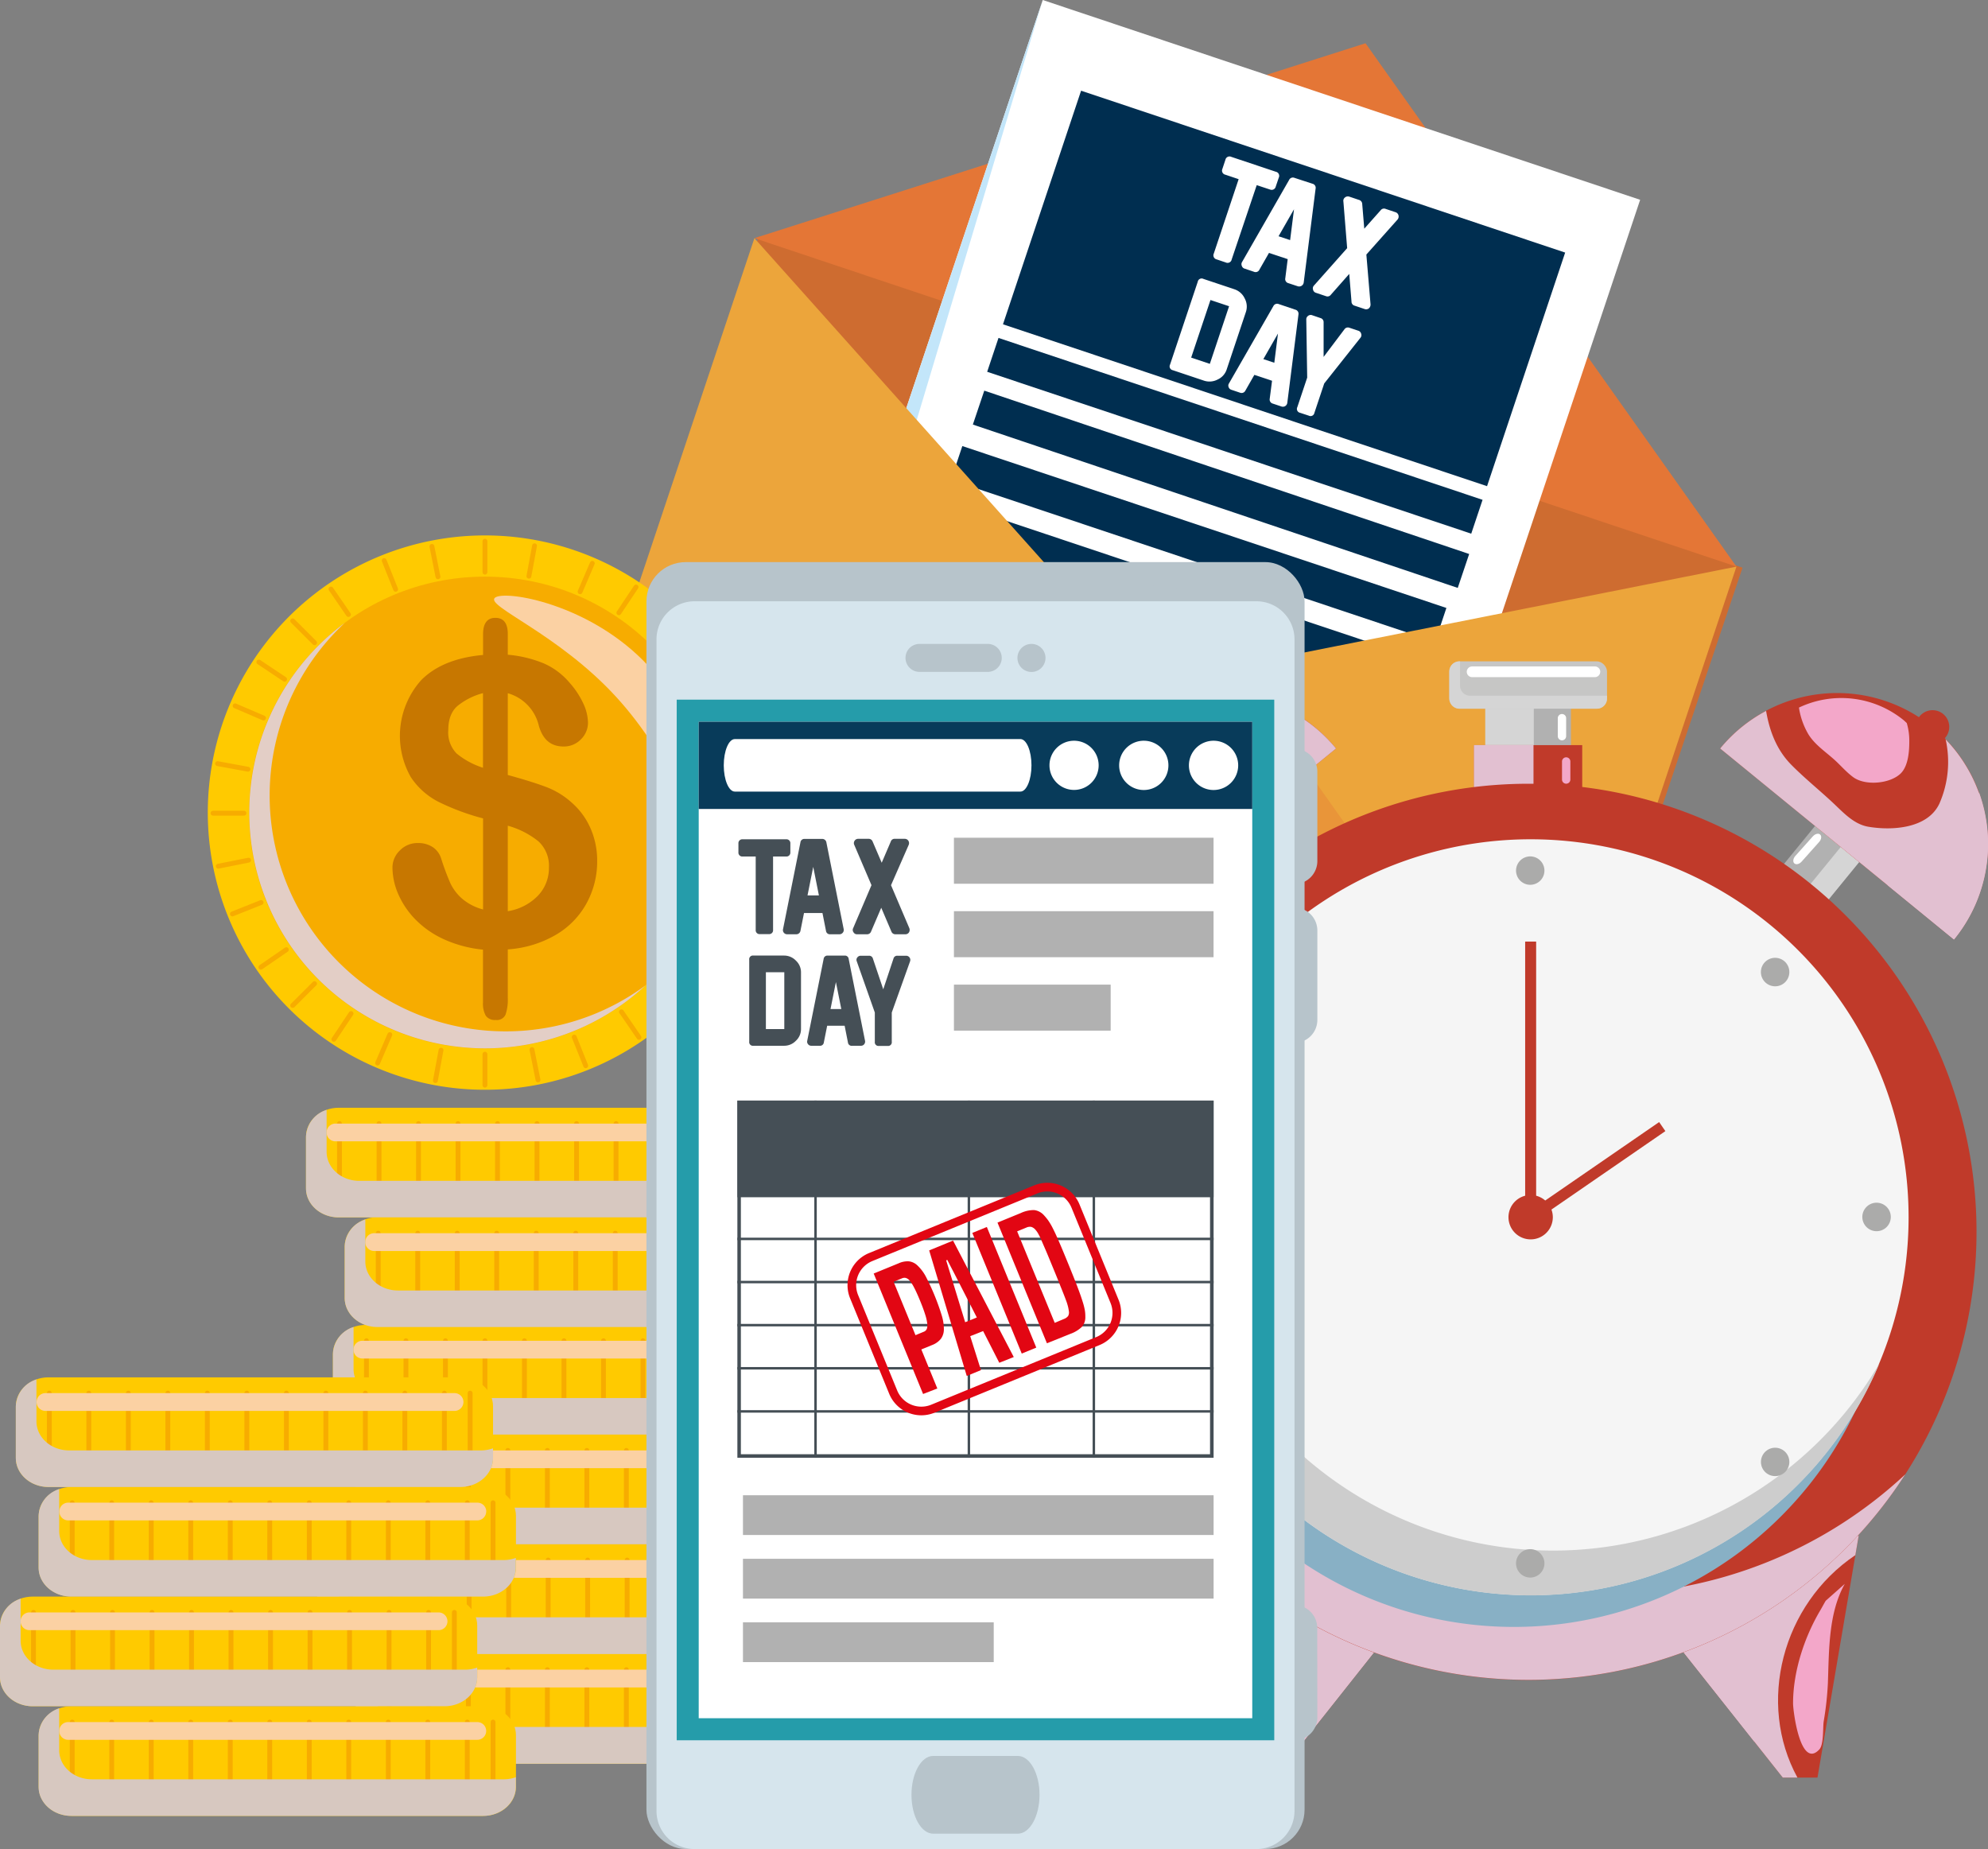 <svg xmlns="http://www.w3.org/2000/svg" viewBox="0 0 476.15 442.82"><rect x="0" y="0" width="476.15" height="442.82" fill="#808080" stroke="none"/><defs><style>.cls-1{isolation:isolate;}.cls-2{fill:#ce6c30;}.cls-3{fill:#e47636;}.cls-14,.cls-4{fill:#fff;}.cls-5{fill:#c3e6fa;}.cls-6{fill:#002e50;}.cls-7{fill:#eca53b;}.cls-8{fill:#e99539;}.cls-9{fill:#c03a2a;}.cls-10{fill:#e2c0d1;}.cls-10,.cls-13,.cls-16,.cls-23,.cls-27,.cls-30{mix-blend-mode:multiply;}.cls-11{fill:#f3a7c9;}.cls-11,.cls-14,.cls-25{mix-blend-mode:soft-light;}.cls-12{fill:#b1b1b1;}.cls-13{fill:#d5d5d5;}.cls-15{fill:#c6c6c5;}.cls-16{fill:#88b0c5;}.cls-17{fill:#f5f5f5;}.cls-18{fill:#cdcdcd;}.cls-19{fill:#ababaa;}.cls-20,.cls-26,.cls-34,.cls-35{fill:none;}.cls-20{stroke:#c03a2a;stroke-width:2.63px;}.cls-20,.cls-34,.cls-35{stroke-miterlimit:10;}.cls-21{fill:#ffca00;}.cls-22{fill:#f7ac00;}.cls-23{fill:#e3cec6;}.cls-24{fill:#c77700;}.cls-25{fill:#fbd1a3;}.cls-26{stroke:#f7ac00;stroke-linecap:round;stroke-linejoin:round;stroke-width:1.16px;}.cls-27{fill:#d7c8c0;}.cls-28,.cls-30{fill:#b7c4cb;}.cls-29{fill:#d6e5ed;}.cls-31{fill:#259caa;}.cls-32{fill:#083b5a;}.cls-33{fill:#454f56;}.cls-34{stroke:#454f56;stroke-width:0.59px;}.cls-35{stroke:#e20613;stroke-width:2.07px;}.cls-36{fill:#e20613;}</style></defs><g class="cls-1"><g id="Layer_2" data-name="Layer 2"><g id="Layer_1-2" data-name="Layer 1"><rect class="cls-2" x="206.84" y="38.21" width="138.86" height="248.02" transform="matrix(0.32, -0.95, 0.95, 0.32, 34.81, 372.78)"/><polygon class="cls-3" points="415.9 135.7 180.69 57.04 327.06 10.36 415.9 135.7"/><rect class="cls-4" x="188.25" y="44.29" width="202.02" height="150.87" transform="translate(83.98 356.08) rotate(-71.51)"/><polygon class="cls-5" points="328.76 239.44 185.69 191.59 249.76 0 193.64 186.94 328.76 239.44"/><rect class="cls-6" x="278.07" y="7.95" width="58.99" height="122.25" transform="translate(144.5 338.86) rotate(-71.51)"/><rect class="cls-6" x="291.49" y="43.24" width="8.55" height="122.25" transform="translate(102.99 351.77) rotate(-71.51)"/><rect class="cls-6" x="287.16" y="56.19" width="8.55" height="122.25" transform="matrix(0.32, -0.95, 0.95, 0.32, 87.74, 356.5)"/><rect class="cls-6" x="282.83" y="69.14" width="8.55" height="122.25" transform="translate(72.51 361.24) rotate(-71.51)"/><rect class="cls-6" x="278.5" y="82.09" width="8.55" height="122.25" transform="translate(57.27 365.97) rotate(-71.51)"/><rect class="cls-6" x="242.3" y="117.98" width="8.55" height="55.06" transform="matrix(0.32, -0.95, 0.95, 0.32, 30.38, 333.22)"/><rect class="cls-6" x="298.33" y="147.04" width="8.55" height="62.43" transform="translate(37.58 408.71) rotate(-71.51)"/><rect class="cls-6" x="294.15" y="159.51" width="8.55" height="62.43" transform="translate(22.91 413.26) rotate(-71.51)"/><rect class="cls-6" x="278.78" y="180.05" width="8.55" height="38.8" transform="translate(4.13 404.64) rotate(-71.51)"/><rect class="cls-6" x="215.14" y="147.11" width="43.4" height="55.06" transform="matrix(0.32, -0.95, 0.95, 0.32, -3.9, 343.86)"/><path class="cls-4" d="M298.41,74.71l-4.6,13.76a4,4,0,0,1-2.19,2.43,4.17,4.17,0,0,1-3.23.27l-7.49-2.51a.93.93,0,0,1-.66-1.34l6.64-19.86a.94.94,0,0,1,1.34-.67l7.47,2.5a4.15,4.15,0,0,1,2.43,2.18A4.07,4.07,0,0,1,298.41,74.71Zm-8.64,12.43,4.61-13.8-4.46-1.49L285.3,85.64Z"/><path class="cls-4" d="M304.11,95.52l.56-4.33-4.24-1.41-2.16,3.79a1,1,0,0,1-1.26.48l-2.08-.7a1,1,0,0,1-.65-.62.94.94,0,0,1,.07-.9L305,73.29a1,1,0,0,1,1.24-.48l4,1.35A1,1,0,0,1,311,75.3l-2.68,21.19a1.06,1.06,0,0,1-1.37.87l-2.09-.7A1,1,0,0,1,304.11,95.52Zm1.1-8.64.88-7L302.59,86Z"/><path class="cls-4" d="M317.17,91.83l-2.36,7.06a.93.93,0,0,1-1.33.66l-2.09-.69a.94.94,0,0,1-.67-1.34l2.37-7.09-.22-13.91a1,1,0,0,1,.43-.87,1,1,0,0,1,1-.15l2,.68a1,1,0,0,1,.72,1l0,8.3,5-6.63a1,1,0,0,1,1.17-.36l2.16.72a1,1,0,0,1,.66.7,1,1,0,0,1-.18,1Z"/><path class="cls-4" d="M304.21,45.4,301,44.34l-6,17.81a1,1,0,0,1-1.41.71l-2.17-.73a1,1,0,0,1-.7-1.41l5.95-17.81-3.18-1.07a1,1,0,0,1-.71-1.4l.72-2.17a1,1,0,0,1,1.42-.7l10.65,3.56a1,1,0,0,1,.71,1.42l-.73,2.16A1,1,0,0,1,304.21,45.4Z"/><path class="cls-4" d="M307.84,66.65l.58-4.59-4.48-1.49-2.29,4a1,1,0,0,1-1.33.51l-2.2-.74a1,1,0,0,1-.69-.66,1,1,0,0,1,.07-.95l11.25-19.62a1,1,0,0,1,1.31-.51L314.34,44a1,1,0,0,1,.76,1.2l-2.84,22.43a1.1,1.1,0,0,1-1.45.92l-2.21-.73A1,1,0,0,1,307.84,66.65ZM309,57.5l.93-7.38-3.7,6.46Z"/><path class="cls-4" d="M326.81,74l-2.36-.79a1,1,0,0,1-.75-1l-.54-6.61-4.41,5a1,1,0,0,1-1.19.32l-2.36-.79a1,1,0,0,1-.71-.76,1,1,0,0,1,.23-1l7.94-8.94-.9-11.16a1,1,0,0,1,.4-1,1.08,1.08,0,0,1,1-.18l2.35.79a1.05,1.05,0,0,1,.76,1l.49,5.89,3.93-4.42a1,1,0,0,1,1.19-.32l2.36.79a1.06,1.06,0,0,1,.72.77,1.14,1.14,0,0,1-.24,1l-7.46,8.37,1,11.92a1.23,1.23,0,0,1-.43,1A1.09,1.09,0,0,1,326.81,74Z"/><polygon class="cls-7" points="136.65 188.74 180.69 57.04 273.99 161.46 136.65 188.74"/><polygon class="cls-7" points="371.87 267.4 415.9 135.7 278.56 162.98 371.87 267.4"/><polygon class="cls-8" points="371.87 267.4 136.65 188.74 283.02 142.05 371.87 267.4"/><polygon class="cls-9" points="305.31 425.72 297.02 425.72 287.14 367.71 332.83 391.01 305.31 425.72"/><path class="cls-10" d="M287.14,367.72l.8,4.72c17.62,11.84,23.61,35.49,13.87,53.28h3.5L332.83,391Z"/><path class="cls-10" d="M312.13,417.13,332.83,391l-24-12.23a37.09,37.09,0,0,1,4,7.33C317,396.5,315.45,407,312.13,417.13Z"/><path class="cls-11" d="M290.48,379.32c3.93,7,3.75,15.88,4,23.81a78.58,78.58,0,0,0,1,9.11c.24,1.56-.05,5.56,1.07,6.75,4.51,4.8,6.28-9.17,6.28-11.07,0-7.56-2.67-15.74-6.48-22.19-.47-.79-.89-1.61-1.35-2.36Z"/><polygon class="cls-9" points="427.01 425.72 435.31 425.72 445.19 367.71 399.5 391.01 427.01 425.72"/><path class="cls-10" d="M445.19,367.72l-.81,4.72c-17.61,11.84-23.6,35.49-13.87,53.28H427L399.5,391Z"/><path class="cls-10" d="M420.2,417.13,399.5,391l24-12.23a36.58,36.58,0,0,0-4,7.33C415.34,396.5,416.87,407,420.2,417.13Z"/><path class="cls-11" d="M441.85,379.32c-3.94,7-3.76,15.88-4.05,23.81a76.46,76.46,0,0,1-1,9.11c-.24,1.56.06,5.56-1.06,6.75-4.52,4.8-6.28-9.17-6.28-11.07,0-7.56,2.67-15.74,6.48-22.19.47-.79.89-1.61,1.34-2.36Z"/><rect class="cls-12" x="289.62" y="193.09" width="13.64" height="29.03" transform="translate(-64.48 234.34) rotate(-39.24)"/><rect class="cls-13" x="290.52" y="195.6" width="5.7" height="29.03" transform="translate(-66.77 232.84) rotate(-39.22)"/><path class="cls-9" d="M264,225a36.15,36.15,0,0,1,56-45.74Z"/><path class="cls-11" d="M275.29,173.16a14.78,14.78,0,0,0-.61,4.34c0,2.39.22,5.84,2,7.68,2.53,2.54,8.55,3.08,11.44.94,1.74-1.28,3.15-3,4.76-4.4,2.07-1.83,4.53-3.49,6-5.92a17.88,17.88,0,0,0,2.23-6.34A23.66,23.66,0,0,0,276,172.52Z"/><path class="cls-10" d="M309,170.25c-.81,4.79-2.51,9.32-6,12.87s-7.53,6.7-11.15,10.22c-2.08,2-4.36,4.16-7.36,4.66-5.62.95-14.19.47-17-5.55A24.86,24.86,0,0,1,266,177.06,36.15,36.15,0,0,0,264,225l56-45.74A36.05,36.05,0,0,0,309,170.25Z"/><path class="cls-10" d="M258,189.76A36.12,36.12,0,0,0,264,225l15.89-13C268.12,212.85,261.21,201.59,258,189.76Z"/><path class="cls-9" d="M272.24,171.59a4,4,0,1,1-5.69-.58A4,4,0,0,1,272.24,171.59Z"/><path class="cls-14" d="M302,205c.54.61.65,1.41.23,1.78h0c-.42.37-1.19.18-1.74-.43l-4.2-4.71c-.55-.61-.65-1.4-.23-1.78h0c.41-.37,1.19-.17,1.74.44Z"/><rect class="cls-12" x="421.02" y="200.78" width="29.03" height="13.64" transform="translate(-0.76 413.6) rotate(-50.76)"/><rect class="cls-13" x="424.1" y="207.27" width="29.03" height="5.7" transform="translate(-1.54 416.99) rotate(-50.77)"/><path class="cls-9" d="M468,225a36.15,36.15,0,0,0-56-45.74Z"/><path class="cls-11" d="M456.69,173.16a14.78,14.78,0,0,1,.61,4.34c0,2.39-.22,5.84-2,7.68-2.53,2.54-8.55,3.08-11.44.94-1.74-1.28-3.15-3-4.76-4.4-2.07-1.83-4.53-3.49-6-5.92a17.88,17.88,0,0,1-2.23-6.34A23.66,23.66,0,0,1,456,172.52Z"/><path class="cls-10" d="M423,170.25c.81,4.79,2.51,9.32,6,12.87s7.53,6.7,11.14,10.22c2.09,2,4.37,4.16,7.37,4.66,5.62.95,14.19.47,17-5.55A24.79,24.79,0,0,0,466,177.06,36.15,36.15,0,0,1,468,225l-56-45.74A36.05,36.05,0,0,1,423,170.25Z"/><path class="cls-10" d="M474,189.76A36.12,36.12,0,0,1,468,225l-15.89-13C463.85,212.85,470.76,201.59,474,189.76Z"/><path class="cls-9" d="M459.74,171.59a4,4,0,1,0,5.69-.58A4,4,0,0,0,459.74,171.59Z"/><path class="cls-14" d="M430,205c-.54.61-.65,1.41-.23,1.78h0c.42.37,1.2.18,1.74-.43l4.2-4.71c.55-.61.65-1.4.23-1.78h0c-.41-.37-1.19-.17-1.74.44Z"/><rect class="cls-12" x="355.76" y="168.38" width="20.5" height="16.9"/><rect class="cls-13" x="355.76" y="168.38" width="11.6" height="16.9"/><rect class="cls-13" x="355.76" y="168.38" width="5.8" height="16.9"/><rect class="cls-9" x="353.06" y="178.45" width="25.9" height="13.66"/><rect class="cls-10" x="353.06" y="178.45" width="14.23" height="13.66"/><rect class="cls-10" x="353.06" y="178.45" width="7.12" height="13.66"/><rect class="cls-15" x="347.13" y="158.39" width="37.77" height="11.33" rx="2.43"/><path class="cls-13" d="M352.12,166.62a2.42,2.42,0,0,1-2.43-2.42v-5.81h-.14a2.42,2.42,0,0,0-2.42,2.43v6.48a2.42,2.42,0,0,0,2.42,2.43h32.91a2.43,2.43,0,0,0,2.43-2.43v-.68Z"/><path class="cls-14" d="M375.11,176.3a1,1,0,0,1-1,1h0a1,1,0,0,1-1-1V172a1,1,0,0,1,1-1h0a1,1,0,0,1,1,1Z"/><path class="cls-11" d="M376.12,186.69a1,1,0,0,1-1,1h0a1,1,0,0,1-1-1v-4.32a1,1,0,0,1,1-1h0a1,1,0,0,1,1,1Z"/><path class="cls-14" d="M383.27,160.89a1.28,1.28,0,0,1-1.28,1.28h-29.4a1.28,1.28,0,0,1-1.28-1.28h0a1.28,1.28,0,0,1,1.28-1.28H382a1.28,1.28,0,0,1,1.28,1.28Z"/><path class="cls-9" d="M473.4,295A107.32,107.32,0,1,1,366.08,187.7,107.32,107.32,0,0,1,473.4,295Z"/><path class="cls-10" d="M383.27,381.82A107.34,107.34,0,0,1,293,216.42,107.32,107.32,0,1,0,456.33,353.1,106.91,106.91,0,0,1,383.27,381.82Z"/><path class="cls-16" d="M367.9,379a90.56,90.56,0,0,1-83.51-125.5,90.53,90.53,0,1,0,161.68,80.64A90.51,90.51,0,0,1,367.9,379Z"/><path class="cls-17" d="M457.13,291.51A90.52,90.52,0,1,1,366.61,201,90.52,90.52,0,0,1,457.13,291.51Z"/><path class="cls-9" d="M371.92,291.51a5.31,5.31,0,1,1-5.31-5.31A5.32,5.32,0,0,1,371.92,291.51Z"/><path class="cls-18" d="M372,371.35a90.56,90.56,0,0,1-83.51-125.49,90.53,90.53,0,1,0,161.67,80.63A90.48,90.48,0,0,1,372,371.35Z"/><path class="cls-19" d="M369.91,208.5a3.4,3.4,0,1,1-3.4-3.4A3.4,3.4,0,0,1,369.91,208.5Z"/><path class="cls-19" d="M369.91,374.42a3.4,3.4,0,1,1-3.4-3.41A3.4,3.4,0,0,1,369.91,374.42Z"/><path class="cls-19" d="M449.47,294.86a3.41,3.41,0,1,1,3.4-3.4A3.4,3.4,0,0,1,449.47,294.86Z"/><path class="cls-19" d="M283.56,294.86a3.41,3.41,0,1,1,3.4-3.4A3.41,3.41,0,0,1,283.56,294.86Z"/><path class="cls-19" d="M427.58,235.21a3.41,3.41,0,1,1,0-4.82A3.43,3.43,0,0,1,427.58,235.21Z"/><path class="cls-19" d="M310.26,352.52a3.4,3.4,0,1,1,0-4.81A3.4,3.4,0,0,1,310.26,352.52Z"/><path class="cls-19" d="M422.76,352.52a3.4,3.4,0,1,1,4.82,0A3.42,3.42,0,0,1,422.76,352.52Z"/><path class="cls-19" d="M305.45,235.21a3.4,3.4,0,1,1,4.81,0A3.41,3.41,0,0,1,305.45,235.21Z"/><line class="cls-20" x1="366.61" y1="291.51" x2="366.61" y2="225.5"/><line class="cls-20" x1="366.61" y1="291.51" x2="398.13" y2="269.81"/><path class="cls-21" d="M182.53,194.6a66.38,66.38,0,1,1-66.38-66.37A66.37,66.37,0,0,1,182.53,194.6Z"/><circle class="cls-22" cx="116.15" cy="194.6" r="56.5"/><path class="cls-23" d="M121.09,247a56.48,56.48,0,0,1-38.51-97.82,56.49,56.49,0,1,0,72.08,86.77A56.29,56.29,0,0,1,121.09,247Z"/><path class="cls-24" d="M121.62,151.8v5a29.12,29.12,0,0,1,8.58,2.06,17,17,0,0,1,6.24,4.67,20.18,20.18,0,0,1,3.25,4.91,11.33,11.33,0,0,1,1.14,4.63,5.54,5.54,0,0,1-1.7,4,5.64,5.64,0,0,1-4.14,1.71c-3.05,0-5-1.66-5.94-5a10.58,10.58,0,0,0-7.43-7.76V185.6q5.8,1.59,9.23,2.89a19.34,19.34,0,0,1,6.15,3.79,17.39,17.39,0,0,1,4.46,6.15,19.18,19.18,0,0,1,1.57,7.83,20.8,20.8,0,0,1-2.5,10,19.71,19.71,0,0,1-7.36,7.6,26.33,26.33,0,0,1-11.55,3.51V239a11,11,0,0,1-.54,4,2.26,2.26,0,0,1-2.36,1.27,2.63,2.63,0,0,1-2.36-1,5.92,5.92,0,0,1-.68-3.18V227.43a29.56,29.56,0,0,1-9.55-2.57A22.7,22.7,0,0,1,99.3,220a20.28,20.28,0,0,1-4-6.07A16.18,16.18,0,0,1,94,207.7a5.65,5.65,0,0,1,1.75-4,5.86,5.86,0,0,1,4.37-1.8,6.24,6.24,0,0,1,3.56,1,5.16,5.16,0,0,1,2,2.76,60.11,60.11,0,0,0,2.19,5.87,11.44,11.44,0,0,0,2.83,3.71,12.65,12.65,0,0,0,5,2.57V196a56.72,56.72,0,0,1-10.46-3.86,17.55,17.55,0,0,1-6.83-6,20,20,0,0,1,2.5-23.28q5.11-5.13,14.79-6V151.9c0-2.62,1-3.93,2.95-3.93S121.62,149.25,121.62,151.8Zm-5.94,32.07V166a16.23,16.23,0,0,0-6.12,3.08q-2.19,1.92-2.19,5.8a7.21,7.21,0,0,0,2,5.58A19,19,0,0,0,115.68,183.87Zm5.94,13.88v20.47a12.78,12.78,0,0,0,7.29-3.78,9.59,9.59,0,0,0,2.57-6.64,8,8,0,0,0-2.5-6.29A20.31,20.31,0,0,0,121.62,197.75Z"/><path class="cls-25" d="M155.39,159.59c13.84,15.06,15.43,36.13,13.25,38.13s-7.29-15.83-21.13-30.89-31.17-21.65-29-23.65S141.55,144.53,155.39,159.59Z"/><line class="cls-26" x1="70.1" y1="240.8" x2="75.34" y2="235.57"/><line class="cls-26" x1="156.97" y1="153.93" x2="162.21" y2="148.69"/><line class="cls-26" x1="70.1" y1="148.69" x2="75.34" y2="153.93"/><line class="cls-26" x1="156.97" y1="235.57" x2="162.21" y2="240.8"/><line class="cls-26" x1="116.15" y1="259.88" x2="116.15" y2="252.47"/><line class="cls-26" x1="116.15" y1="137.02" x2="116.15" y2="129.62"/><line class="cls-26" x1="51.02" y1="194.75" x2="58.43" y2="194.75"/><line class="cls-26" x1="173.88" y1="194.75" x2="181.29" y2="194.75"/><line class="cls-26" x1="55.66" y1="218.88" x2="62.54" y2="216.14"/><line class="cls-26" x1="169.77" y1="173.36" x2="176.65" y2="170.61"/><line class="cls-26" x1="92.02" y1="134.25" x2="94.76" y2="141.13"/><line class="cls-26" x1="137.54" y1="248.37" x2="140.29" y2="255.24"/><line class="cls-26" x1="90.44" y1="254.59" x2="93.37" y2="247.78"/><line class="cls-26" x1="138.94" y1="141.71" x2="141.86" y2="134.91"/><line class="cls-26" x1="56.31" y1="169.04" x2="63.12" y2="171.96"/><line class="cls-26" x1="169.19" y1="217.53" x2="176" y2="220.46"/><line class="cls-26" x1="62.48" y1="231.64" x2="68.58" y2="227.44"/><line class="cls-26" x1="163.73" y1="162.05" x2="169.83" y2="157.86"/><line class="cls-26" x1="79.27" y1="141.07" x2="83.46" y2="147.17"/><line class="cls-26" x1="148.85" y1="242.32" x2="153.04" y2="248.43"/><line class="cls-26" x1="104.28" y1="258.79" x2="105.63" y2="251.51"/><line class="cls-26" x1="126.68" y1="137.99" x2="128.03" y2="130.71"/><line class="cls-26" x1="52.11" y1="182.88" x2="59.39" y2="184.22"/><line class="cls-26" x1="172.92" y1="205.27" x2="180.2" y2="206.62"/><line class="cls-26" x1="52.27" y1="207.45" x2="59.54" y2="206"/><line class="cls-26" x1="172.77" y1="183.49" x2="180.03" y2="182.04"/><line class="cls-26" x1="103.45" y1="130.86" x2="104.9" y2="138.13"/><line class="cls-26" x1="127.41" y1="251.37" x2="128.86" y2="258.63"/><line class="cls-26" x1="79.97" y1="248.9" x2="84.08" y2="242.74"/><line class="cls-26" x1="148.23" y1="146.75" x2="152.34" y2="140.59"/><line class="cls-26" x1="62" y1="158.56" x2="68.16" y2="162.67"/><line class="cls-26" x1="164.15" y1="226.82" x2="170.31" y2="230.94"/><path class="cls-21" d="M199.53,415.4c0,3.83-3.5,7-7.82,7H93.05c-4.32,0-7.82-3.12-7.82-7V403c0-3.84,3.5-7,7.82-7h98.66c4.32,0,7.82,3.11,7.82,7Z"/><line class="cls-26" x1="93.25" y1="420.2" x2="93.25" y2="399.87"/><line class="cls-26" x1="102.71" y1="420.2" x2="102.71" y2="399.87"/><line class="cls-26" x1="112.18" y1="420.2" x2="112.18" y2="399.87"/><line class="cls-26" x1="121.64" y1="420.2" x2="121.64" y2="399.87"/><line class="cls-26" x1="131.1" y1="420.2" x2="131.1" y2="399.87"/><line class="cls-26" x1="140.56" y1="420.2" x2="140.56" y2="399.87"/><line class="cls-26" x1="150.02" y1="420.2" x2="150.02" y2="399.87"/><line class="cls-26" x1="159.49" y1="420.2" x2="159.49" y2="399.87"/><line class="cls-26" x1="168.95" y1="420.2" x2="168.95" y2="399.87"/><line class="cls-26" x1="178.41" y1="420.2" x2="178.41" y2="399.87"/><line class="cls-26" x1="187.87" y1="420.2" x2="187.87" y2="399.87"/><line class="cls-26" x1="194.05" y1="420.2" x2="194.05" y2="399.87"/><path class="cls-25" d="M192.4,402a2.13,2.13,0,0,1-2.13,2.13h-98A2.13,2.13,0,0,1,90.17,402h0a2.13,2.13,0,0,1,2.12-2.13h98A2.13,2.13,0,0,1,192.4,402Z"/><path class="cls-27" d="M196.65,413.59H98c-4.32,0-7.82-3.11-7.82-6.95V396.59A7,7,0,0,0,85.23,403V415.4c0,3.83,3.5,7,7.82,7h98.66c4.32,0,7.82-3.12,7.82-7v-2.31A8.75,8.75,0,0,1,196.65,413.59Z"/><path class="cls-21" d="M190.26,389.13c0,3.85-3.51,7-7.82,7H83.78c-4.32,0-7.82-3.11-7.82-7V376.78c0-3.84,3.5-6.95,7.82-6.95h98.66c4.31,0,7.82,3.11,7.82,6.95Z"/><line class="cls-26" x1="83.98" y1="393.94" x2="83.98" y2="373.62"/><line class="cls-26" x1="93.44" y1="393.94" x2="93.44" y2="373.62"/><line class="cls-26" x1="102.9" y1="393.94" x2="102.9" y2="373.62"/><line class="cls-26" x1="112.37" y1="393.94" x2="112.37" y2="373.62"/><line class="cls-26" x1="121.83" y1="393.94" x2="121.83" y2="373.62"/><line class="cls-26" x1="131.29" y1="393.94" x2="131.29" y2="373.62"/><line class="cls-26" x1="140.75" y1="393.94" x2="140.75" y2="373.62"/><line class="cls-26" x1="150.21" y1="393.94" x2="150.21" y2="373.62"/><line class="cls-26" x1="159.68" y1="393.94" x2="159.68" y2="373.62"/><line class="cls-26" x1="169.14" y1="393.94" x2="169.14" y2="373.62"/><line class="cls-26" x1="178.6" y1="393.94" x2="178.6" y2="373.62"/><line class="cls-26" x1="184.77" y1="393.94" x2="184.77" y2="373.62"/><path class="cls-25" d="M183.13,375.74a2.13,2.13,0,0,1-2.13,2.13H83a2.13,2.13,0,0,1-2.13-2.13h0A2.12,2.12,0,0,1,83,373.62h98a2.13,2.13,0,0,1,2.13,2.12Z"/><path class="cls-27" d="M187.37,387.33H88.72c-4.33,0-7.83-3.11-7.83-6.95V370.33A7,7,0,0,0,76,376.78v12.35c0,3.85,3.5,7,7.82,7h98.66c4.31,0,7.82-3.11,7.82-7v-2.3A8.86,8.86,0,0,1,187.37,387.33Z"/><path class="cls-21" d="M199.53,362.88c0,3.84-3.5,6.95-7.82,6.95H93.05c-4.32,0-7.82-3.11-7.82-6.95V350.52c0-3.84,3.5-6.95,7.82-6.95h98.66c4.32,0,7.82,3.11,7.82,6.95Z"/><line class="cls-26" x1="93.25" y1="367.68" x2="93.25" y2="347.36"/><line class="cls-26" x1="102.71" y1="367.68" x2="102.71" y2="347.36"/><line class="cls-26" x1="112.18" y1="367.68" x2="112.18" y2="347.36"/><line class="cls-26" x1="121.64" y1="367.68" x2="121.64" y2="347.36"/><line class="cls-26" x1="131.1" y1="367.68" x2="131.1" y2="347.36"/><line class="cls-26" x1="140.56" y1="367.68" x2="140.56" y2="347.36"/><line class="cls-26" x1="150.02" y1="367.68" x2="150.02" y2="347.36"/><line class="cls-26" x1="159.49" y1="367.68" x2="159.49" y2="347.36"/><line class="cls-26" x1="168.95" y1="367.68" x2="168.95" y2="347.36"/><line class="cls-26" x1="178.41" y1="367.68" x2="178.41" y2="347.36"/><line class="cls-26" x1="187.87" y1="367.68" x2="187.87" y2="347.36"/><line class="cls-26" x1="194.05" y1="367.68" x2="194.05" y2="347.36"/><path class="cls-25" d="M192.4,349.48a2.13,2.13,0,0,1-2.13,2.13h-98a2.12,2.12,0,0,1-2.12-2.13h0a2.12,2.12,0,0,1,2.12-2.12h98a2.12,2.12,0,0,1,2.13,2.12Z"/><path class="cls-27" d="M196.65,361.07H98c-4.32,0-7.82-3.11-7.82-6.95V344.07a7,7,0,0,0-4.94,6.45v12.36c0,3.84,3.5,6.95,7.82,6.95h98.66c4.32,0,7.82-3.11,7.82-6.95v-2.31A8.5,8.5,0,0,1,196.65,361.07Z"/><path class="cls-21" d="M194.05,336.62c0,3.84-3.51,6.95-7.83,6.95H87.57c-4.32,0-7.83-3.11-7.83-6.95V324.26c0-3.84,3.51-6.95,7.83-6.95h98.65c4.32,0,7.83,3.11,7.83,6.95Z"/><line class="cls-26" x1="87.77" y1="341.42" x2="87.77" y2="321.1"/><line class="cls-26" x1="97.23" y1="341.42" x2="97.23" y2="321.1"/><line class="cls-26" x1="106.69" y1="341.42" x2="106.69" y2="321.1"/><line class="cls-26" x1="116.15" y1="341.42" x2="116.15" y2="321.1"/><line class="cls-26" x1="125.61" y1="341.42" x2="125.61" y2="321.1"/><line class="cls-26" x1="135.08" y1="341.42" x2="135.08" y2="321.1"/><line class="cls-26" x1="144.54" y1="341.42" x2="144.54" y2="321.1"/><line class="cls-26" x1="154" y1="341.42" x2="154" y2="321.1"/><line class="cls-26" x1="163.46" y1="341.42" x2="163.46" y2="321.1"/><line class="cls-26" x1="172.93" y1="341.42" x2="172.93" y2="321.1"/><line class="cls-26" x1="182.39" y1="341.42" x2="182.39" y2="321.1"/><line class="cls-26" x1="188.56" y1="341.42" x2="188.56" y2="321.1"/><path class="cls-25" d="M186.92,323.23a2.13,2.13,0,0,1-2.13,2.12h-98a2.12,2.12,0,0,1-2.13-2.12h0a2.13,2.13,0,0,1,2.13-2.13h98a2.13,2.13,0,0,1,2.13,2.13Z"/><path class="cls-27" d="M191.16,334.81H92.5c-4.32,0-7.82-3.11-7.82-6.95V317.81a7,7,0,0,0-4.94,6.45v12.36c0,3.84,3.51,6.95,7.83,6.95h98.65c4.32,0,7.83-3.11,7.83-6.95v-2.31A8.6,8.6,0,0,1,191.16,334.81Z"/><path class="cls-21" d="M196.87,310.86c0,3.84-3.51,6.95-7.83,6.95H90.39c-4.32,0-7.83-3.11-7.83-6.95V298.51c0-3.84,3.51-7,7.83-7H189c4.32,0,7.83,3.12,7.83,7Z"/><line class="cls-26" x1="90.59" y1="315.66" x2="90.59" y2="295.34"/><line class="cls-26" x1="100.05" y1="315.66" x2="100.05" y2="295.34"/><line class="cls-26" x1="109.51" y1="315.66" x2="109.51" y2="295.34"/><line class="cls-26" x1="118.97" y1="315.66" x2="118.97" y2="295.34"/><line class="cls-26" x1="128.43" y1="315.66" x2="128.43" y2="295.34"/><line class="cls-26" x1="137.9" y1="315.66" x2="137.9" y2="295.34"/><line class="cls-26" x1="147.36" y1="315.66" x2="147.36" y2="295.34"/><line class="cls-26" x1="156.82" y1="315.66" x2="156.82" y2="295.34"/><line class="cls-26" x1="166.28" y1="315.66" x2="166.28" y2="295.34"/><line class="cls-26" x1="175.75" y1="315.66" x2="175.75" y2="295.34"/><line class="cls-26" x1="185.21" y1="315.66" x2="185.21" y2="295.34"/><line class="cls-26" x1="191.38" y1="315.66" x2="191.38" y2="295.34"/><path class="cls-25" d="M189.74,297.47a2.14,2.14,0,0,1-2.13,2.13h-98a2.13,2.13,0,0,1-2.13-2.13h0a2.13,2.13,0,0,1,2.13-2.13h98a2.14,2.14,0,0,1,2.13,2.13Z"/><path class="cls-27" d="M194,309.06H95.32c-4.32,0-7.82-3.11-7.82-6.95V292.06a7,7,0,0,0-4.94,6.45v12.35c0,3.84,3.51,6.95,7.83,6.95H189c4.32,0,7.83-3.11,7.83-6.95v-2.3A8.86,8.86,0,0,1,194,309.06Z"/><path class="cls-21" d="M187.59,284.61c0,3.84-3.5,6.94-7.82,6.94H81.11c-4.32,0-7.82-3.1-7.82-6.94V272.25c0-3.84,3.5-6.95,7.82-6.95h98.66c4.32,0,7.82,3.11,7.82,6.95Z"/><line class="cls-26" x1="81.31" y1="289.41" x2="81.31" y2="269.09"/><line class="cls-26" x1="90.78" y1="289.41" x2="90.78" y2="269.09"/><line class="cls-26" x1="100.24" y1="289.41" x2="100.24" y2="269.09"/><line class="cls-26" x1="109.7" y1="289.41" x2="109.7" y2="269.09"/><line class="cls-26" x1="119.16" y1="289.41" x2="119.16" y2="269.09"/><line class="cls-26" x1="128.62" y1="289.41" x2="128.62" y2="269.09"/><line class="cls-26" x1="138.09" y1="289.41" x2="138.09" y2="269.09"/><line class="cls-26" x1="147.55" y1="289.41" x2="147.55" y2="269.09"/><line class="cls-26" x1="157.01" y1="289.41" x2="157.01" y2="269.09"/><line class="cls-26" x1="166.47" y1="289.41" x2="166.47" y2="269.09"/><line class="cls-26" x1="175.94" y1="289.41" x2="175.94" y2="269.09"/><line class="cls-26" x1="182.11" y1="289.41" x2="182.11" y2="269.09"/><path class="cls-25" d="M180.46,271.21a2.12,2.12,0,0,1-2.12,2.13h-98a2.12,2.12,0,0,1-2.12-2.13h0a2.12,2.12,0,0,1,2.12-2.12h98a2.12,2.12,0,0,1,2.12,2.12Z"/><path class="cls-27" d="M184.71,282.8H86.05c-4.32,0-7.82-3.11-7.82-6.95V265.8a7,7,0,0,0-4.94,6.45v12.36c0,3.84,3.5,6.94,7.82,6.94h98.66c4.32,0,7.82-3.1,7.82-6.94V282.3A8.75,8.75,0,0,1,184.71,282.8Z"/><path class="cls-21" d="M123.58,427.94c0,3.84-3.51,6.95-7.83,6.95H17.1c-4.32,0-7.83-3.11-7.83-6.95V415.58c0-3.84,3.51-6.95,7.83-6.95h98.65c4.32,0,7.83,3.11,7.83,6.95Z"/><line class="cls-26" x1="17.3" y1="432.74" x2="17.3" y2="412.42"/><line class="cls-26" x1="26.76" y1="432.74" x2="26.76" y2="412.42"/><line class="cls-26" x1="36.22" y1="432.74" x2="36.22" y2="412.42"/><line class="cls-26" x1="45.68" y1="432.74" x2="45.68" y2="412.42"/><line class="cls-26" x1="55.15" y1="432.74" x2="55.15" y2="412.42"/><line class="cls-26" x1="64.61" y1="432.74" x2="64.61" y2="412.42"/><line class="cls-26" x1="74.07" y1="432.74" x2="74.07" y2="412.42"/><line class="cls-26" x1="83.53" y1="432.74" x2="83.53" y2="412.42"/><line class="cls-26" x1="93" y1="432.74" x2="93" y2="412.42"/><line class="cls-26" x1="102.46" y1="432.74" x2="102.46" y2="412.42"/><line class="cls-26" x1="111.92" y1="432.74" x2="111.92" y2="412.42"/><line class="cls-26" x1="118.09" y1="432.74" x2="118.09" y2="412.42"/><path class="cls-25" d="M116.45,414.55a2.13,2.13,0,0,1-2.13,2.12h-98a2.12,2.12,0,0,1-2.13-2.12h0a2.13,2.13,0,0,1,2.13-2.13h98a2.13,2.13,0,0,1,2.13,2.13Z"/><path class="cls-27" d="M120.69,426.13H22c-4.32,0-7.82-3.11-7.82-6.95V409.13a7,7,0,0,0-4.94,6.45v12.36c0,3.84,3.51,6.95,7.83,6.95h98.65c4.32,0,7.83-3.11,7.83-6.95v-2.31A8.6,8.6,0,0,1,120.69,426.13Z"/><path class="cls-21" d="M114.3,401.68c0,3.84-3.5,6.95-7.82,6.95H7.82c-4.32,0-7.82-3.11-7.82-6.95V389.32c0-3.83,3.5-6.95,7.82-6.95h98.66c4.32,0,7.82,3.12,7.82,6.95Z"/><line class="cls-26" x1="8.02" y1="406.48" x2="8.02" y2="386.16"/><line class="cls-26" x1="17.49" y1="406.48" x2="17.49" y2="386.16"/><line class="cls-26" x1="26.95" y1="406.48" x2="26.95" y2="386.16"/><line class="cls-26" x1="36.41" y1="406.48" x2="36.41" y2="386.16"/><line class="cls-26" x1="45.87" y1="406.48" x2="45.87" y2="386.16"/><line class="cls-26" x1="55.33" y1="406.48" x2="55.33" y2="386.16"/><line class="cls-26" x1="64.8" y1="406.48" x2="64.8" y2="386.16"/><line class="cls-26" x1="74.26" y1="406.48" x2="74.26" y2="386.16"/><line class="cls-26" x1="83.72" y1="406.48" x2="83.72" y2="386.16"/><line class="cls-26" x1="93.18" y1="406.48" x2="93.18" y2="386.16"/><line class="cls-26" x1="102.65" y1="406.48" x2="102.65" y2="386.16"/><line class="cls-26" x1="108.82" y1="406.48" x2="108.82" y2="386.16"/><path class="cls-25" d="M107.17,388.29a2.12,2.12,0,0,1-2.12,2.12h-98a2.12,2.12,0,0,1-2.12-2.12h0a2.12,2.12,0,0,1,2.12-2.13h98a2.12,2.12,0,0,1,2.12,2.13Z"/><path class="cls-27" d="M111.42,399.87H12.76c-4.32,0-7.82-3.11-7.82-6.94V382.88A7,7,0,0,0,0,389.32v12.36c0,3.84,3.5,6.95,7.82,6.95h98.66c4.32,0,7.82-3.11,7.82-6.95v-2.31A8.5,8.5,0,0,1,111.42,399.87Z"/><path class="cls-21" d="M123.58,375.42c0,3.84-3.51,6.95-7.83,6.95H17.1c-4.32,0-7.83-3.11-7.83-6.95V363.06c0-3.83,3.51-6.94,7.83-6.94h98.65c4.32,0,7.83,3.11,7.83,6.94Z"/><line class="cls-26" x1="17.3" y1="380.22" x2="17.3" y2="359.9"/><line class="cls-26" x1="26.76" y1="380.22" x2="26.76" y2="359.9"/><line class="cls-26" x1="36.22" y1="380.22" x2="36.22" y2="359.9"/><line class="cls-26" x1="45.68" y1="380.22" x2="45.68" y2="359.9"/><line class="cls-26" x1="55.15" y1="380.22" x2="55.15" y2="359.9"/><line class="cls-26" x1="64.61" y1="380.22" x2="64.61" y2="359.9"/><line class="cls-26" x1="74.07" y1="380.22" x2="74.07" y2="359.9"/><line class="cls-26" x1="83.53" y1="380.22" x2="83.53" y2="359.9"/><line class="cls-26" x1="93" y1="380.22" x2="93" y2="359.9"/><line class="cls-26" x1="102.46" y1="380.22" x2="102.46" y2="359.9"/><line class="cls-26" x1="111.92" y1="380.22" x2="111.92" y2="359.9"/><line class="cls-26" x1="118.09" y1="380.22" x2="118.09" y2="359.9"/><path class="cls-25" d="M116.45,362a2.13,2.13,0,0,1-2.13,2.12h-98A2.12,2.12,0,0,1,14.21,362h0a2.13,2.13,0,0,1,2.13-2.13h98a2.13,2.13,0,0,1,2.13,2.13Z"/><path class="cls-27" d="M120.69,373.62H22c-4.32,0-7.82-3.11-7.82-6.95V356.62a7,7,0,0,0-4.94,6.44v12.36c0,3.84,3.51,6.95,7.83,6.95h98.65c4.32,0,7.83-3.11,7.83-6.95v-2.31A8.61,8.61,0,0,1,120.69,373.62Z"/><path class="cls-21" d="M118.09,349.17c0,3.83-3.5,6.95-7.82,6.95H11.61c-4.32,0-7.82-3.12-7.82-6.95V336.81c0-3.84,3.5-6.95,7.82-6.95h98.66c4.32,0,7.82,3.11,7.82,6.95Z"/><line class="cls-26" x1="11.81" y1="353.96" x2="11.81" y2="333.64"/><line class="cls-26" x1="21.27" y1="353.96" x2="21.27" y2="333.64"/><line class="cls-26" x1="30.74" y1="353.96" x2="30.74" y2="333.64"/><line class="cls-26" x1="40.2" y1="353.96" x2="40.2" y2="333.64"/><line class="cls-26" x1="49.66" y1="353.96" x2="49.66" y2="333.64"/><line class="cls-26" x1="59.12" y1="353.96" x2="59.12" y2="333.64"/><line class="cls-26" x1="68.59" y1="353.96" x2="68.59" y2="333.64"/><line class="cls-26" x1="78.05" y1="353.96" x2="78.05" y2="333.64"/><line class="cls-26" x1="87.51" y1="353.96" x2="87.51" y2="333.64"/><line class="cls-26" x1="96.97" y1="353.96" x2="96.97" y2="333.64"/><line class="cls-26" x1="106.43" y1="353.96" x2="106.43" y2="333.64"/><line class="cls-26" x1="112.6" y1="353.96" x2="112.6" y2="333.64"/><path class="cls-25" d="M111,335.77a2.13,2.13,0,0,1-2.12,2.13h-98a2.13,2.13,0,0,1-2.12-2.13h0a2.13,2.13,0,0,1,2.12-2.13h98a2.13,2.13,0,0,1,2.12,2.13Z"/><path class="cls-27" d="M115.21,347.36H16.55c-4.32,0-7.82-3.12-7.82-6.95V330.36a7,7,0,0,0-4.94,6.45v12.36c0,3.83,3.5,6.95,7.82,6.95h98.66c4.32,0,7.82-3.12,7.82-6.95v-2.31A8.75,8.75,0,0,1,115.21,347.36Z"/><path class="cls-28" d="M315.52,206.22a5.49,5.49,0,0,1-5.49,5.49h0a5.49,5.49,0,0,1-5.49-5.49V184.81a5.49,5.49,0,0,1,5.49-5.49h0a5.49,5.49,0,0,1,5.49,5.49Z"/><path class="cls-28" d="M315.52,244.25a5.49,5.49,0,0,1-5.49,5.5h0a5.49,5.49,0,0,1-5.49-5.5v-21.4a5.49,5.49,0,0,1,5.49-5.49h0a5.49,5.49,0,0,1,5.49,5.49Z"/><path class="cls-28" d="M315.52,411.29a5.49,5.49,0,0,1-5.49,5.49h0a5.49,5.49,0,0,1-5.49-5.49V389.88A5.48,5.48,0,0,1,310,384.4h0a5.48,5.48,0,0,1,5.49,5.48Z"/><rect class="cls-28" x="154.83" y="134.62" width="157.63" height="308.2" rx="9.41"/><path class="cls-29" d="M166.36,144H300.93a9.12,9.12,0,0,1,9.12,9.12V433.7a9.13,9.13,0,0,1-9.13,9.13H166.36a9.12,9.12,0,0,1-9.12-9.12V153.16A9.12,9.12,0,0,1,166.36,144Z"/><path class="cls-30" d="M290,138.74c0,1.19-3.6,2.16-8,2.16s-8-1-8-2.16,3.6-2.16,8-2.16S290,137.55,290,138.74Z"/><rect class="cls-31" x="162.08" y="167.56" width="143.12" height="249.22"/><path class="cls-28" d="M239.93,157.56a3.35,3.35,0,0,1-3.35,3.35H220.23a3.35,3.35,0,0,1-3.35-3.35h0a3.35,3.35,0,0,1,3.35-3.35h16.35a3.35,3.35,0,0,1,3.35,3.35Z"/><path class="cls-28" d="M250.41,157.56a3.36,3.36,0,1,1-3.36-3.35A3.36,3.36,0,0,1,250.41,157.56Z"/><path class="cls-28" d="M243.78,420.53c2.87,0,5.2,4.17,5.2,9.31h0c0,5.14-2.33,9.31-5.2,9.31H223.51c-2.87,0-5.2-4.17-5.2-9.31h0c0-5.14,2.33-9.31,5.2-9.31Z"/><rect class="cls-4" x="167.35" y="172.85" width="132.58" height="238.65"/><rect class="cls-32" x="167.35" y="172.85" width="132.58" height="20.89"/><path class="cls-4" d="M247.05,183.29c0,3.47-1.19,6.29-2.65,6.29H176c-1.46,0-2.65-2.82-2.65-6.29h0c0-3.47,1.19-6.29,2.65-6.29H244.4c1.46,0,2.65,2.82,2.65,6.29Z"/><path class="cls-4" d="M263.14,183.29a5.89,5.89,0,1,1-5.89-5.89A5.89,5.89,0,0,1,263.14,183.29Z"/><path class="cls-4" d="M279.85,183.29A5.9,5.9,0,1,1,274,177.4,5.89,5.89,0,0,1,279.85,183.29Z"/><path class="cls-4" d="M296.56,183.29a5.9,5.9,0,1,1-5.89-5.89A5.89,5.89,0,0,1,296.56,183.29Z"/><rect class="cls-12" x="228.48" y="200.63" width="62.18" height="11.02"/><rect class="cls-12" x="228.48" y="218.22" width="62.18" height="11.02"/><rect class="cls-12" x="228.48" y="235.81" width="37.54" height="11.02"/><path class="cls-33" d="M191.85,232.86v13.59a3.78,3.78,0,0,1-1.22,2.8,3.86,3.86,0,0,1-2.79,1.2h-7.39a.88.88,0,0,1-1-1V229.85a.88.88,0,0,1,1-1h7.38a3.89,3.89,0,0,1,2.8,1.21A3.8,3.8,0,0,1,191.85,232.86Zm-4,13.6V232.85h-4.41v13.61Z"/><path class="cls-33" d="M203.09,249.65l-.79-4h-4.18l-.8,4a.9.9,0,0,1-1,.8h-2a.93.93,0,0,1-.77-.36.92.92,0,0,1-.21-.82l3.93-19.61a.9.9,0,0,1,1-.8h4a.89.89,0,0,1,1,.8l3.92,19.61a1,1,0,0,1-.21.82.94.94,0,0,1-.75.36h-2.06A.9.9,0,0,1,203.09,249.65Zm-1.59-8-1.29-6.45-1.29,6.45Z"/><path class="cls-33" d="M213.59,242.49v7a.88.88,0,0,1-1,1h-2.06a.88.88,0,0,1-1-1v-7l-4.33-12.28a.89.89,0,0,1,.13-.9,1,1,0,0,1,.8-.42h2a.92.92,0,0,1,.94.68l2.48,7.36,2.45-7.36a.9.9,0,0,1,.93-.68h2.13a1,1,0,0,1,.92,1.32Z"/><path class="cls-33" d="M188.3,205.13h-3.14v17.58a.92.92,0,0,1-1,1H182a.92.92,0,0,1-1-1V205.13h-3.14a.93.93,0,0,1-1-1V202a.93.93,0,0,1,1-1H188.3a.93.93,0,0,1,1,1v2.14A.93.93,0,0,1,188.3,205.13Z"/><path class="cls-33" d="M197.83,222.91l-.84-4.25h-4.42l-.85,4.25a1,1,0,0,1-1,.84h-2.17a1,1,0,0,1-1-1.25l4.16-20.75a.94.94,0,0,1,1-.84h4.22a1,1,0,0,1,1,.84l4.14,20.75a1,1,0,0,1-.22.88,1,1,0,0,1-.8.37h-2.18A.94.94,0,0,1,197.83,222.91Zm-1.69-8.46-1.36-6.84-1.37,6.84Z"/><path class="cls-33" d="M216.84,223.75h-2.33a1,1,0,0,1-1-.63l-2.44-5.72-2.45,5.72a1,1,0,0,1-1,.63h-2.32a.92.92,0,0,1-.86-.46.94.94,0,0,1-.1-1l4.39-10.3-4.12-9.64a1,1,0,0,1,.08-1,1,1,0,0,1,.87-.46H208a1,1,0,0,1,1,.64l2.18,5.09,2.18-5.09a.94.94,0,0,1,1-.64h2.33a1,1,0,0,1,.87.46,1.06,1.06,0,0,1,.08,1L213.41,212l4.39,10.3a1.15,1.15,0,0,1-.09,1A1,1,0,0,1,216.84,223.75Z"/><rect class="cls-33" x="176.61" y="263.58" width="114.06" height="23.15"/><path class="cls-33" d="M289.82,264.42v83.86H177.45V264.42H289.82m.85-.84H176.61v85.54H290.67V263.58Z"/><line class="cls-34" x1="176.61" y1="296.71" x2="290.67" y2="296.71"/><line class="cls-34" x1="176.61" y1="307.04" x2="290.67" y2="307.04"/><line class="cls-34" x1="176.61" y1="317.36" x2="290.67" y2="317.36"/><line class="cls-34" x1="176.61" y1="327.69" x2="290.67" y2="327.69"/><line class="cls-34" x1="176.61" y1="338.02" x2="290.67" y2="338.02"/><line class="cls-34" x1="195.33" y1="349.12" x2="195.33" y2="263.58"/><line class="cls-34" x1="232.06" y1="349.12" x2="232.06" y2="263.58"/><line class="cls-34" x1="261.99" y1="349.12" x2="261.99" y2="263.58"/><path class="cls-35" d="M266.92,311.6a7.29,7.29,0,0,1-3.88,9.54L223.36,337.4a7.28,7.28,0,0,1-9.46-4.07l-9.3-22.71a7.28,7.28,0,0,1,3.88-9.54l39.68-16.26a7.29,7.29,0,0,1,9.46,4.08Z"/><path class="cls-36" d="M221.09,333.85,209.26,305l6-2.46a5.11,5.11,0,0,1,2.44-.46,3.53,3.53,0,0,1,2.05,1,10.22,10.22,0,0,1,2,2.65,56.06,56.06,0,0,1,3.8,9.28,11.14,11.14,0,0,1,.52,3.35,3.84,3.84,0,0,1-.73,2.29,4.94,4.94,0,0,1-2.07,1.47l-2.6,1.06,3.83,9.35Zm.22-14.93a1.27,1.27,0,0,0,.66-.63,2.65,2.65,0,0,0,.12-1.27,10.73,10.73,0,0,0-.49-2.17c-.27-.88-.68-2-1.22-3.31s-1-2.34-1.41-3.12a9,9,0,0,0-1.11-1.73,1.82,1.82,0,0,0-.94-.64,1.47,1.47,0,0,0-.89.1l-2,.83,5.24,12.78Z"/><path class="cls-36" d="M239.34,326.37l-3.87-7.59L232.38,320l2.57,8.13-3.4,1.4-9-30.07,5.72-2.35L242.81,325ZM228.6,305.05l-.86-1.65-.85-1.66-.27.11.55,1.78c.18.59.36,1.18.55,1.78l3.45,11.25,2.79-1.14Z"/><path class="cls-36" d="M244.72,324.17l-11.84-28.9,3.48-1.42,11.84,28.89Z"/><path class="cls-36" d="M250.75,321.7l-11.84-28.9,5.61-2.3a7.36,7.36,0,0,1,3.15-.7A3.75,3.75,0,0,1,250,291a14,14,0,0,1,1,1.2,15.16,15.16,0,0,1,1.14,1.92c.43.84.94,1.93,1.53,3.3s1.33,3.14,2.22,5.32,1.66,4.11,2.2,5.53.94,2.56,1.21,3.44a16.46,16.46,0,0,1,.54,2.12,9.07,9.07,0,0,1,.11,1.52,3.51,3.51,0,0,1-.8,2.4,7.76,7.76,0,0,1-2.79,1.7Zm4.08-5.82a2.28,2.28,0,0,0,1-.71,1.73,1.73,0,0,0,.18-1.12,9.92,9.92,0,0,0-.18-1,12.68,12.68,0,0,0-.5-1.62c-.26-.7-.62-1.63-1.08-2.77s-1.06-2.67-1.84-4.55-1.36-3.32-1.84-4.44-.87-2-1.18-2.73-.57-1.21-.77-1.56a5.24,5.24,0,0,0-.63-.88,2.08,2.08,0,0,0-1-.67,2,2,0,0,0-1.2.18l-2.17.89,9,21.91Z"/><rect class="cls-12" x="177.95" y="358.1" width="112.72" height="9.52"/><rect class="cls-12" x="177.95" y="373.32" width="112.72" height="9.53"/><rect class="cls-12" x="177.95" y="388.53" width="60.06" height="9.53"/></g></g></g></svg>